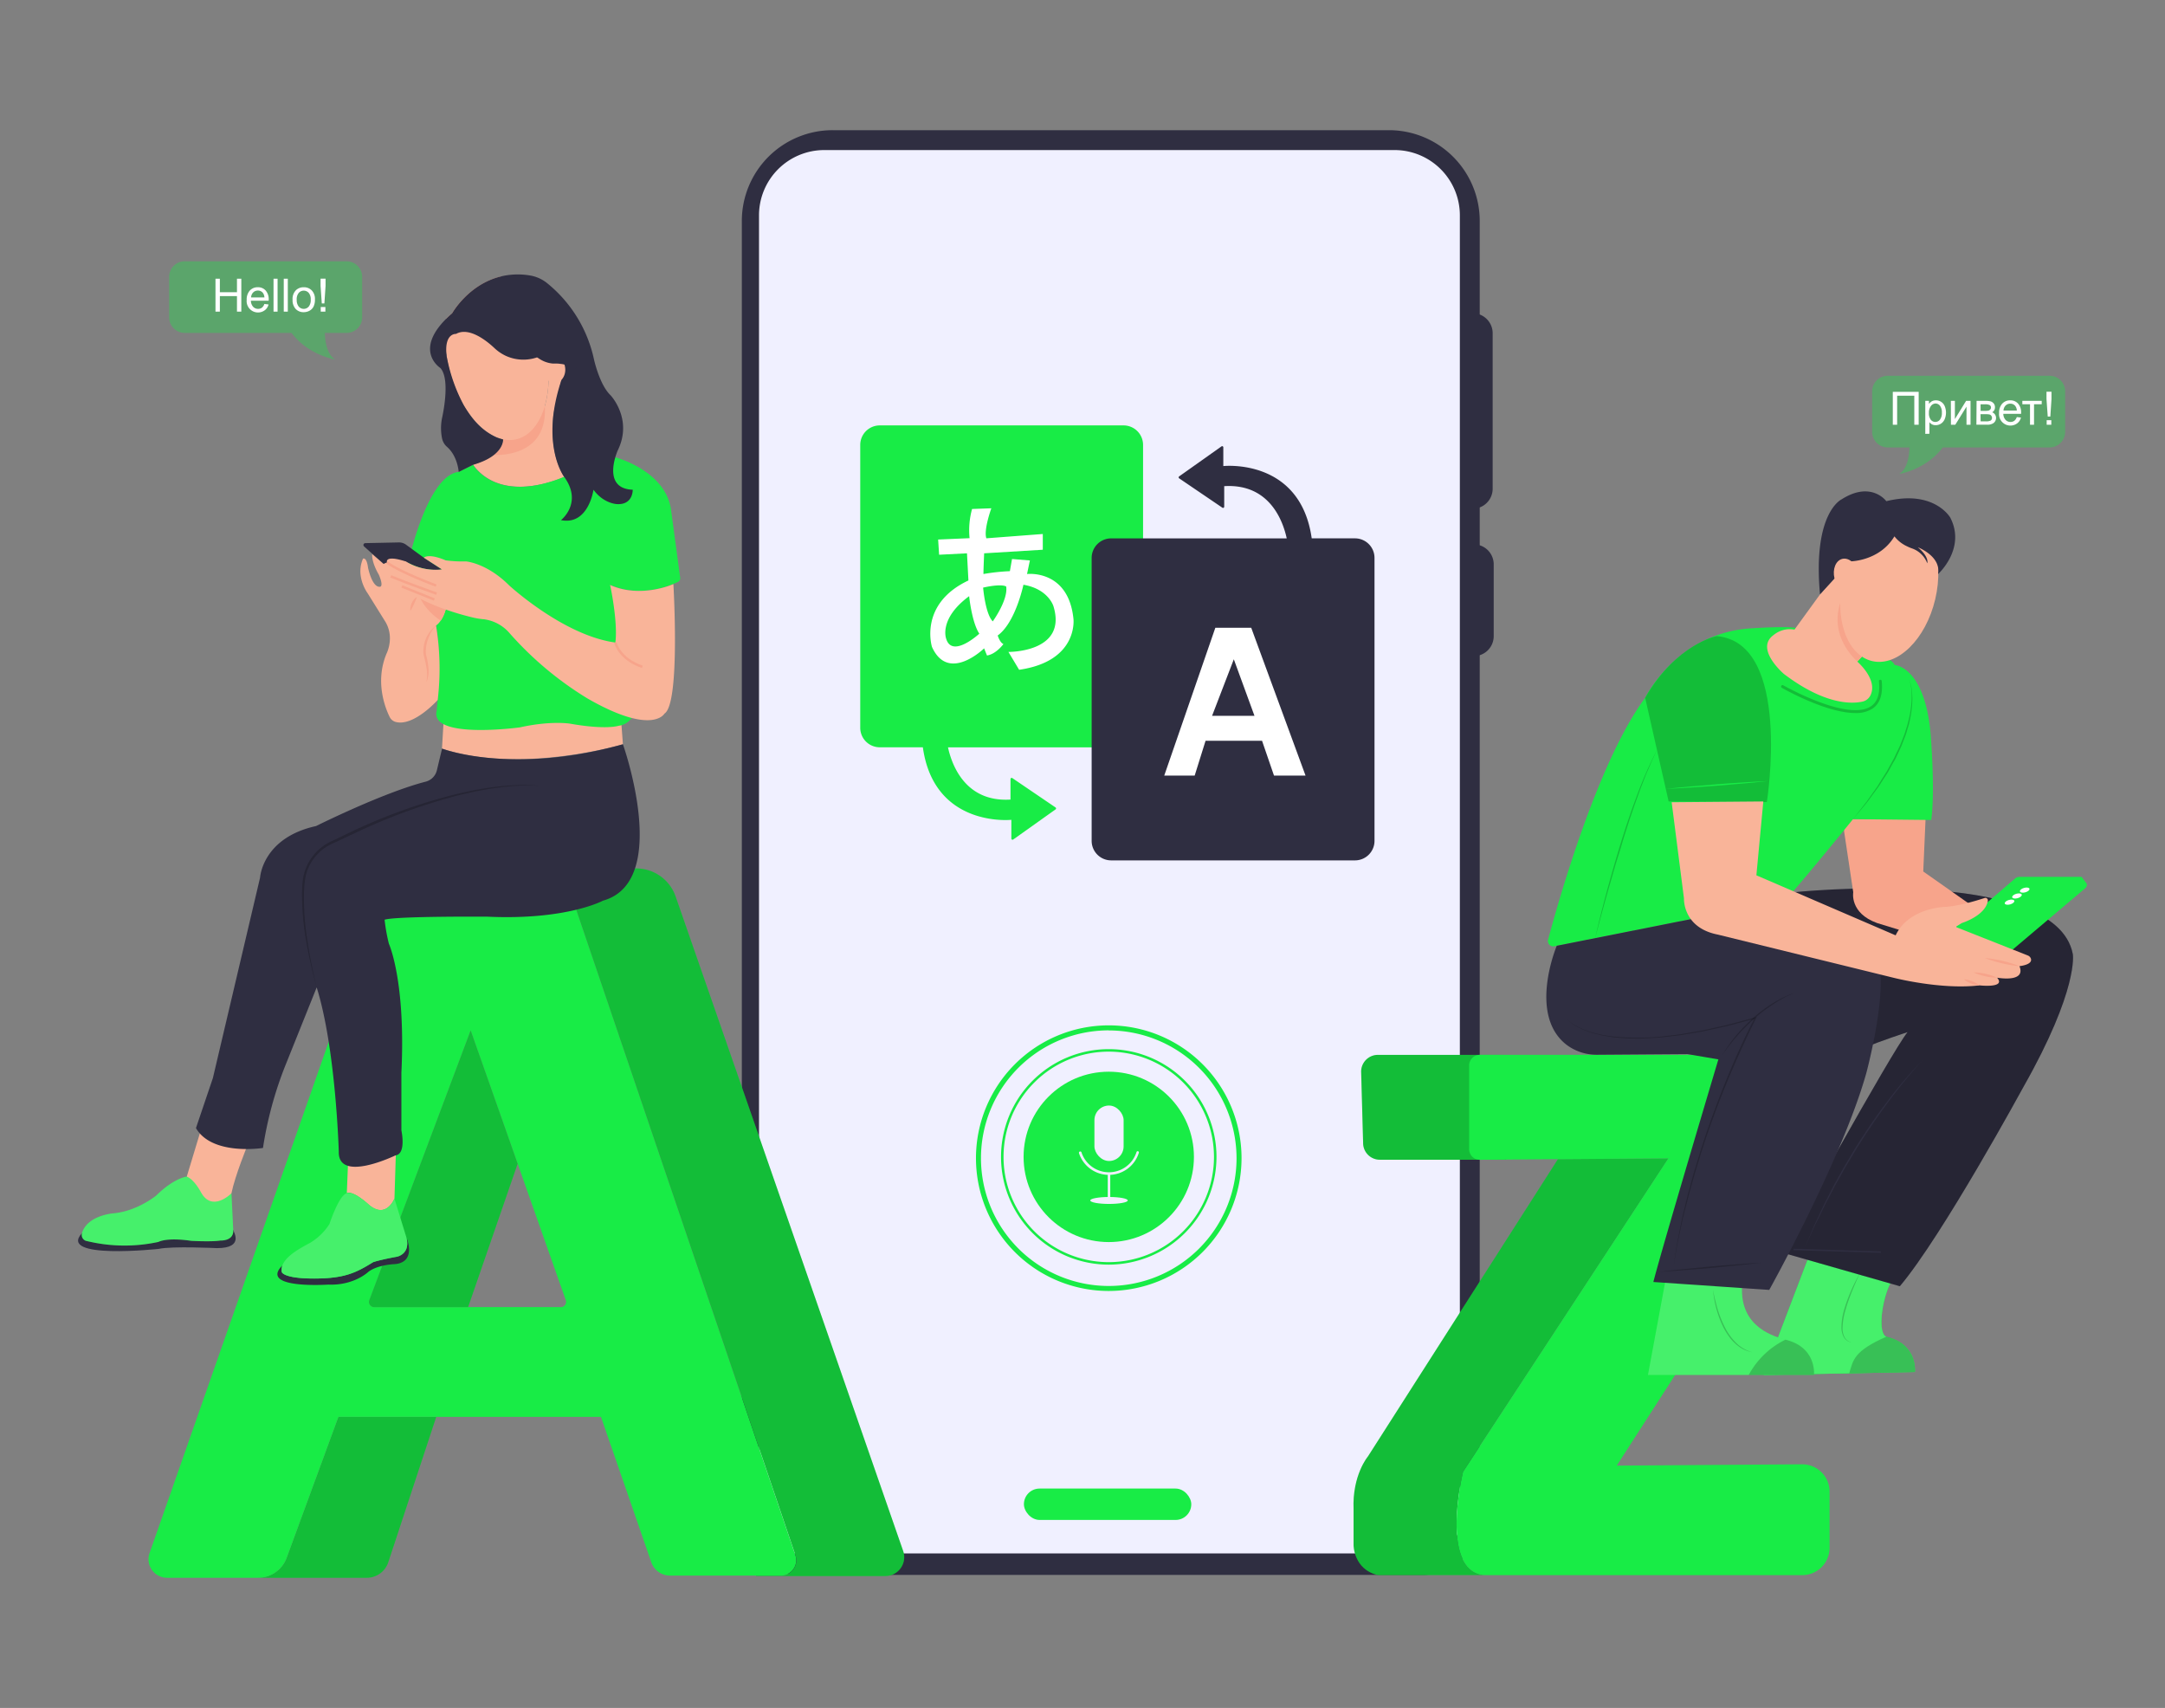 <svg id="aadda0d0-5e75-448c-8094-3be324c87abf" data-name="fd1d2f90-53ed-4e74-aa28-0c18745b684a" xmlns="http://www.w3.org/2000/svg" width="865.76" height="682.89" viewBox="0 0 865.76 682.89"><rect x="0" y="0" width="865.76" height="682.89" fill="#808080" stroke="none"/><path d="M588.9,125.24h0a8,8,0,0,1,8,8V195.4a8,8,0,0,1-8,8h0Z" fill="#2f2e41"/><path d="M589.32,217.65h0a8,8,0,0,1,8,8v28.69a8,8,0,0,1-8,8h0Z" fill="#2f2e41"/><path d="M333,52.05H555.41a36.32,36.32,0,0,1,36.32,36.32h0V607A22.7,22.7,0,0,1,569,629.7H319.35a22.7,22.7,0,0,1-22.7-22.7h0V88.37A36.32,36.32,0,0,1,333,52.05Z" fill="#2f2e41"/><path d="M329.57,60H557.68a26.12,26.12,0,0,1,26.1,26.1V608.62A12.48,12.48,0,0,1,571.3,621.1H316a12.48,12.48,0,0,1-12.48-12.48V86.1A26.11,26.11,0,0,1,329.57,60Z" fill="#f0f0ff"/><path d="M443.38,516.17a53.1,53.1,0,1,1,53.1-53.1A53.16,53.16,0,0,1,443.38,516.17Zm0-104.2a51.1,51.1,0,1,0,51.1,51.1A51.15,51.15,0,0,0,443.38,412Z" fill="#18ec46"/><path d="M174.43,566.56l-19.16,58.06a9.05,9.05,0,0,1-8.6,6.22H103.25a12.15,12.15,0,0,0,11.39-8l20.68-56.33Z" fill="#18ec46"/><path d="M174.43,566.56l-19.16,58.06a9.05,9.05,0,0,1-8.6,6.22H103.25a12.15,12.15,0,0,0,11.39-8l20.68-56.33Z" opacity="0.2" style="isolation:isolate"/><path d="M318.08,621.88,225.21,348.31l-.08-.22-59.83-.74a13.31,13.31,0,0,0-12.72,8.9L59.8,621a7.41,7.41,0,0,0,7,9.84h36.45a12.15,12.15,0,0,0,11.39-8l20.68-56.33h105l20.12,58.12a7.91,7.91,0,0,0,7.5,5.34h44.33a6.16,6.16,0,0,0,6.12-6.2h0A6.08,6.08,0,0,0,318.08,621.88ZM224.3,522.62H149.73a2.1,2.1,0,0,1-2.13-2h0a2.06,2.06,0,0,1,.13-.78L188.21,412,207,465.29l19.24,54.53A2.1,2.1,0,0,1,225,522.5,1.67,1.67,0,0,1,224.3,522.62Z" fill="#18ec46"/><path d="M207,465.29l-19.81,57.33h-37.5a2.1,2.1,0,0,1-2.13-2h0a2.06,2.06,0,0,1,.13-.78L188.21,412Z" fill="#18ec46"/><path d="M207,465.29l-19.81,57.33h-37.5a2.1,2.1,0,0,1-2.13-2h0a2.06,2.06,0,0,1,.13-.78L188.21,412Z" opacity="0.2" style="isolation:isolate"/><path d="M354.05,630.15H302.34V630h9.94a6.15,6.15,0,0,0,6.17-6.13,6.27,6.27,0,0,0-.33-2L225.21,348.31l29.19-1.08a16.69,16.69,0,0,1,15.77,11.21l91,261.7a7.54,7.54,0,0,1-7.12,10Z" fill="#18ec46"/><path d="M354.05,630.15H302.34V630h9.94a6.15,6.15,0,0,0,6.17-6.13,6.27,6.27,0,0,0-.33-2L225.21,348.31l29.19-1.08a16.69,16.69,0,0,1,15.77,11.21l91,261.7a7.54,7.54,0,0,1-7.12,10Z" opacity="0.2" style="isolation:isolate"/><path d="M457.1,177.9V291a7.81,7.81,0,0,1-7.8,7.81H379.09c1.49,6.87,6.85,22,25,20.88V311.5a.48.48,0,0,1,.46-.48.47.47,0,0,1,.28.09l17.28,11.74a.48.48,0,0,1,.12.65l-.12.12-16.94,12.05a.47.47,0,0,1-.74-.38v-7.5s-30.88,3.28-35.39-29h-17.3A7.81,7.81,0,0,1,344,291V177.9a7.81,7.81,0,0,1,7.81-7.81H449.3A7.81,7.81,0,0,1,457.1,177.9Z" fill="#18ec46"/><path d="M436.54,336.2V223.07a7.81,7.81,0,0,1,7.81-7.81h70.2c-1.49-6.87-6.84-22-25-20.88v8.22a.48.48,0,0,1-.46.48.47.47,0,0,1-.28-.09l-17.29-11.74a.48.48,0,0,1-.1-.67.47.47,0,0,1,.1-.1l16.94-12a.45.45,0,0,1,.64.1h0a.44.44,0,0,1,.09.27v7.5s30.8-3.36,35.35,28.9h17.3a7.81,7.81,0,0,1,7.81,7.81V336.2a7.81,7.81,0,0,1-7.81,7.81h-97.5A7.81,7.81,0,0,1,436.54,336.2Z" fill="#2f2e41"/><path d="M429.27,247.51c-2-20-18.57-18-18.57-18l1.14-5.42-7.14-.58-.86,4.86a81.51,81.51,0,0,0-10.57,1.14c0-2,.28-8.28.28-8.28L417,219.8v-6.29l-22.57,1.72c-1.14-3.43,2-12,2-12l-7.71.28a31.92,31.92,0,0,0-1,11.67l-12.57.54.39,6.08,11.15-.57.57,10.86c-20,9.42-14.57,26.57-14.57,26.57,6.57,14.57,20.85.57,20.85.57l1.15,2.86c3.71-.58,6.57-4.58,6.57-4.58-1.43-.57-2.29-3.42-2.29-3.42,7.14-5.15,10.29-20.29,10.29-20.29,10,1.71,12,8.57,12,8.57,5.71,18.57-18,18.29-18,18.29l4.28,7.14C431.27,264.37,429.27,247.51,429.27,247.51Zm-50.93,7.79s-3-7.93,9.21-16.93c0,0,1.07,10.5,4.07,15C391.62,253.37,380.7,263.44,378.34,255.3ZM397,248.44c-3-3-3.86-13.5-3.86-13.5,7.72-1.71,9.22-.43,9.22-.43C403.2,239.87,397,248.44,397,248.44Z" fill="#fff"/><path d="M500.35,251H486l-20.43,59.1h12.17l4.35-13.91h22.59l4.78,13.91h12.61ZM484.7,286.2l8.69-22.6,8.26,22.6Z" fill="#fff"/><circle cx="443.38" cy="462.56" r="34.06" fill="#18ec46"/><path d="M443.38,505.64a43.08,43.08,0,1,1,43.08-43.08A43.13,43.13,0,0,1,443.38,505.64Zm0-85.16a42.08,42.08,0,1,0,42.08,42.08A42.13,42.13,0,0,0,443.38,420.48Z" fill="#18ec46"/><rect x="437.65" y="442.03" width="11.67" height="22.17" rx="5.83" fill="#f0f0ff"/><path d="M443.48,469.75a12.54,12.54,0,0,1-12-8.68.52.52,0,1,1,1-.31,11.56,11.56,0,0,0,22-.12.49.49,0,0,1,.6-.34h0a.5.5,0,0,1,.33.62A12.51,12.51,0,0,1,443.48,469.75Z" fill="#f0f0ff"/><rect x="442.98" y="469.25" width="1" height="10.4" fill="#f0f0ff"/><ellipse cx="443.48" cy="479.98" rx="7.5" ry="1.39" fill="#f0f0ff"/><rect x="409.45" y="595.17" width="66.93" height="12.55" rx="6.27" fill="#18ec46"/><path d="M602.27,463.69H551.79A6.68,6.68,0,0,1,545.1,457v0h0l-.79-28.54a6.71,6.71,0,0,1,6.69-6.69h50.49Z" fill="#18ec46"/><path d="M602.27,463.69H551.79A6.68,6.68,0,0,1,545.1,457v0h0l-.79-28.54a6.71,6.71,0,0,1,6.69-6.69h50.49Z" opacity="0.2" style="isolation:isolate"/><path d="M593.58,629.77H551c-9.72-2.28-9.72-12-9.72-12V603.52c-.57-13.72,5.72-21.15,5.72-21.15l76-118.91,44.22-.33L585.07,588.42S575.34,628,593.58,629.77Z" fill="#18ec46"/><path d="M593.58,629.77H551c-9.72-2.28-9.72-12-9.72-12V603.52c-.57-13.72,5.72-21.15,5.72-21.15l76-118.91,44.22-.33L585.07,588.42S575.34,628,593.58,629.77Z" opacity="0.2" style="isolation:isolate"/><path d="M722.52,468l-76,118,74.11-.53a10.94,10.94,0,0,1,11,10.88h0v22.49a10.94,10.94,0,0,1-10.93,10.95H593.58c-18.24-1.82-8.51-41.35-8.51-41.35l82.11-125.29-44.22.33-31.18.24a4.24,4.24,0,0,1-4.28-4.2h0V426a4.24,4.24,0,0,1,4.24-4.24h133.2a12,12,0,0,1,12.2,11.8h0v1.27C735.7,449.25,722.52,468,722.52,468Z" fill="#18ec46"/><path d="M93.27,491.78c0,.58,4.65,7.26-6.53,7.26,0,0-18-.87-23.24.3,0,0-40.65,4.42-30.71-6.29l48.87-1.27Z" fill="#2f2e41"/><path d="M88.19,496s5.38.29,5.08-4.22l-.72-14.66-15-7.56-2.9.88S69.6,471,62.49,478c0,0-7.56,6.24-17,7.11,0,0-10.59.72-12.71,7.95a2.5,2.5,0,0,0,1.7,3.11h.09a63.86,63.86,0,0,0,28.78.39s3.19-1.89,13.07-.44C76.43,496.14,84.71,496.58,88.19,496Z" fill="#18ec46"/><path d="M88.19,496s5.38.29,5.08-4.22l-.72-14.66-15-7.56-2.9.88S69.6,471,62.49,478c0,0-7.56,6.24-17,7.11,0,0-10.59.72-12.71,7.95a2.5,2.5,0,0,0,1.7,3.11h.09a63.86,63.86,0,0,0,28.78.39s3.19-1.89,13.07-.44C76.43,496.14,84.71,496.58,88.19,496Z" fill="#fff" opacity="0.2" style="isolation:isolate"/><path d="M131.28,513.62c10.39.44,16.13-5.19,16.13-5.19,4-2.87,10.6-3,10.6-3,8.83-.89,4.49-10.71,4.49-10.71,1.78,6.74-3.77,7.74-3.77,7.74-7.54,1.38-9.52,2.18-9.52,2.18-6.75,4.16-11.31,6.54-23.61,6.54s-12.9-2.57-12.9-2.57a5,5,0,0,1,.16-2.45h-.14C103.78,515.5,131.28,513.62,131.28,513.62Z" fill="#2f2e41"/><path d="M158.33,460.22l-.59,19s-3.38,8.54-10.32,2.39-8.73-4.57-8.73-4.57l.6-14.88Z" fill="#f9b499"/><path d="M112.7,508.63s.6,2.57,12.9,2.57,16.86-2.38,23.61-6.54c0,0,2-.8,9.52-2.18,0,0,5.55-1,3.77-7.74l-4.76-15.48s-3.18,8.34-10.32,2.38c0,0-5.55-5.35-8.73-4.56s-6.94,12.3-6.94,12.3a23.34,23.34,0,0,1-7.74,7.54c-4,2.16-9.89,5.28-11.15,9.26A5,5,0,0,0,112.7,508.63Z" fill="#18ec46"/><path d="M112.7,508.63s.6,2.57,12.9,2.57,16.86-2.38,23.61-6.54c0,0,2-.8,9.52-2.18,0,0,5.55-1,3.77-7.74l-4.76-15.48s-3.18,8.34-10.32,2.38c0,0-5.55-5.35-8.73-4.56s-6.94,12.3-6.94,12.3a23.34,23.34,0,0,1-7.74,7.54c-4,2.16-9.89,5.28-11.15,9.26A5,5,0,0,0,112.7,508.63Z" fill="#fff" opacity="0.2" style="isolation:isolate"/><path d="M98.94,458S94,470,92.55,477.12c0,0-7.7,7.84-12.2-.44,0,0-2.61-5.08-5.66-6.24l7.26-24Z" fill="#f9b499"/><path d="M248.52,289.86l.58,7.72s-40.91,12.16-72.36,1.74l.77-12.93,38.6-7.91Z" fill="#f9b499"/><path d="M189.16,185.82c12.14,16.34,36.44,4.86,36.44,4.86-6.62-10.38-4.19-25.63-4.19-25.63l3.09-13.25-3.76-4.2-1.39.59c.65,14.06-4.34,25.5-12.92,27.49a12.15,12.15,0,0,1-5.3,0v.19C201.3,182.06,189.16,185.82,189.16,185.82Z" fill="#f9b499"/><path d="M237.31,195.76a12.9,12.9,0,0,1-1.77-9.72" fill="none" stroke="#ed1c24" stroke-miterlimit="10"/><path d="M271.08,232.69c-3.45,1.67-15,6.35-27.13,1.17,0,0,22.19,53.77,3.41,56.33,0,0-4.9,1.71-19.41-.85,0,0-7.68-1.28-20.06,1.49,0,0-36.06,4.91-33.28-6.61,0,0,2.77-25.18-1.07-37.34l-10.24-22s7.37-34.66,20.11-36.21l5.75-2.87s8.92,16.08,36.44,4.86l20.48-7.81s19.63,5.12,22.19,20.48L272,231A1.61,1.61,0,0,1,271.08,232.69Z" fill="#18ec46"/><path d="M162.37,217.79l7.11,5.19,7.26,4.69s-6.69,1.37-14.51-3.2l-7.82,1.91-8.83-7.9a.76.76,0,0,1-.05-1.07.78.78,0,0,1,.53-.25l13.41-.28A4.66,4.66,0,0,1,162.37,217.79Z" fill="#2f2e41"/><path d="M178.55,242.59s-1.32,5.63-4.19,7.51a105.38,105.38,0,0,1,.67,29.78s-9.75,10.92-17,8.72a3.78,3.78,0,0,1-2.24-2c-1.72-3.52-6-14.15-1.11-25.51,0,0,3.31-6.63-.89-13l-6.74-10.83s-5.08-6.73-1.87-13.91c0,0,1.43-.78,2,3.64,0,0,1.54,7.73,4.63,7.62,0,0,1.88.33-.33-4.86,0,0-2.87-4.64-2.65-8.17l4.75,4.09Z" fill="#f9b499"/><path d="M174.36,250.1a16.86,16.86,0,0,0-3.07,5.11,14.82,14.82,0,0,0-1,5.74,8.31,8.31,0,0,0,.24,1.41c.12.5.24,1,.34,1.5a26.33,26.33,0,0,1,.43,3.05,11.73,11.73,0,0,1-.84,6,14.44,14.44,0,0,0,.06-6c-.16-1-.34-2-.58-2.94l-.36-1.45a8.58,8.58,0,0,1-.28-1.58,13.32,13.32,0,0,1,.26-3.15,15.1,15.1,0,0,1,1-3A12.93,12.93,0,0,1,174.36,250.1Z" fill="#f7a48b"/><path d="M166.73,238.72c-.4,1-.76,1.9-1.17,2.82-.21.44-.41.91-.65,1.35a8.89,8.89,0,0,1-.83,1.35,6.28,6.28,0,0,1,.57-3.11,6.59,6.59,0,0,1,.83-1.37A3.49,3.49,0,0,1,166.73,238.72Z" fill="#f7a48b"/><path d="M249.1,297.58s19.52,54.91-8,62.54c0,0-14.51,7.87-46.24,6.39,0,0-36.89-.25-41.07,1.23a72.43,72.43,0,0,0,1.72,9.59s6.79,14.8,5,51.62v23s2.06,9.42-2.35,10c0,0-23,11.19-22.68-1.47,0,0-1.18-41.23-8.84-65.68L114,426.29a150.49,150.49,0,0,0-8.84,32.7s-20.32,3.24-26.8-7.95l6.77-20L104,350.9s.89-15.91,22.39-20.62c0,0,26.6-13.3,43.81-17.74a6.18,6.18,0,0,0,4.5-4.55l2.08-8.67S204.57,310,249.1,297.58Z" fill="#2f2e41"/><g opacity="0.2"><path d="M216.77,314.38a50.32,50.32,0,0,0-9.42-.49L205,314c-.79,0-1.58.11-2.36.17s-1.57.11-2.36.19l-2.34.28-2.35.29-2.33.38-2.33.4-1.17.19-1.15.25-4.63,1c-1.54.35-3.06.76-4.59,1.14A223.91,223.91,0,0,0,143.84,331c-.72.32-1.45.62-2.15,1l-2.13,1-4.25,2.06-2.13,1c-.71.34-1.42.67-2.13,1.07A20,20,0,0,0,121,352.74c-.16,1.58-.22,3.16-.24,4.74a109.14,109.14,0,0,0,1.69,18.83c.54,3.11,1.15,6.2,1.86,9.26.33,1.54.71,3.07,1.09,4.6s.79,3,1.19,4.56c-1.43-6.12-2.73-12.28-3.64-18.5a107.8,107.8,0,0,1-1.4-18.73,40.54,40.54,0,0,1,.31-4.67,19.25,19.25,0,0,1,.94-4.51A19,19,0,0,1,131.51,338c.68-.37,1.38-.7,2.09-1l2.13-1,4.25-2,2.12-1c.71-.34,1.44-.63,2.16-1a232.1,232.1,0,0,1,35.32-13c1.51-.41,3-.84,4.54-1.21l4.6-1.05,1.14-.26,1.16-.21,2.32-.43,2.31-.42,2.33-.32,2.33-.34c.78-.1,1.56-.16,2.34-.25l2.35-.23,2.35-.13A53,53,0,0,1,216.77,314.38Z"/></g><path d="M201,174.58s1.18,3.72-3.83,7.31c0,0,22.67,1.9,20.62-20.41Z" fill="#f7a48b"/><path d="M178.46,141.37c.12.88.26,1.76.43,2.64h0c.17.89.35,1.79.57,2.7a55.35,55.35,0,0,0,5.85,15.09c.06.11.12.22.19.33,3.61,6.14,8.17,10.63,12.89,12.64l.32.13a15.76,15.76,0,0,0,2.42.75,12.15,12.15,0,0,0,5.3,0c8.58-2,13.57-13.43,12.92-27.49,0-1.12-.11-2.23-.25-3.34a59.17,59.17,0,0,0-1.2-7c-3-13-9.89-23.24-17.4-27.32-13.19,3.07-19.74,14.78-19.74,14.78-.87.76-1.67,1.49-2.38,2.21A51.2,51.2,0,0,0,178.46,141.37Z" fill="#f9b499"/><path d="M176.12,147.16c4.2,4.64.67,19.88.67,19.88a20.45,20.45,0,0,0,0,8.32,6.18,6.18,0,0,0,2,3.34c4.26,3.74,4.64,10,4.64,10l5.75-2.87c12.51-3.52,12-10.13,12-10.13a17.35,17.35,0,0,1-2.42-.75l-.32-.13c-5.8-2.7-9.49-6.92-12.89-12.64-.07-.11-.13-.22-.19-.33a67.88,67.88,0,0,1-6.42-17.79h0c-.23-1.08-.34-1.71-.34-1.71a4.88,4.88,0,0,0-.09-.93c-.68-8.32,3.85-7.91,3.85-7.91,5.31-3,12.6,3.07,15.29,5.6a17.31,17.31,0,0,0,4.7,3.2,16.92,16.92,0,0,0,12.7.48,11.38,11.38,0,0,0,3.76,1.55l.34.56,1.64,2.75,3.76,4.2c-8.77,26,1.1,38.88,1.1,38.88,7.51,10.38-1.32,17.23-1.32,17.23,11,2.2,13-12.15,13-12.15,4,5.52,9.28,5.74,9.28,5.74,6.62.44,6.41-5.74,6.41-5.74-12.82-.45-6-15.69-6-15.69,6.18-12.59-2.87-22.09-2.87-22.09-4.42-4.19-6.63-14.36-6.63-14.36a53.59,53.59,0,0,0-19-30.67,14.71,14.71,0,0,0-6.71-2.88,29.09,29.09,0,0,0-11.27.35c-13.19,3.07-19.74,14.78-19.74,14.78-.87.76-1.67,1.49-2.38,2.21C165.42,140.42,176.12,147.16,176.12,147.16Z" fill="#2f2e41"/><path d="M217.43,147.82c0,2.93,1.93,5.3,4.31,5.3s4.31-2.37,4.31-5.3a7,7,0,0,0-.16-1.44,5.64,5.64,0,0,0-.59-1.54c-.19-.05-.39-.08-.58-.12a13.71,13.71,0,0,0-1.57-.18h-1.49a11.74,11.74,0,0,1-2.8-.59,5.13,5.13,0,0,0-.82,1.24h0A6.3,6.3,0,0,0,217.43,147.82Z" fill="#f9b499"/><path d="M211,138.57a14.83,14.83,0,0,0,4.16,4.55,13.58,13.58,0,0,0,2.41,1.36h0a11.69,11.69,0,0,0,3.5.88h1.53a11.65,11.65,0,0,1,1.45.12,10.54,10.54,0,0,1,1.37.21c.49.11,1,.24,1.46.38a11.7,11.7,0,0,1,2.66,1.11,3.37,3.37,0,0,1,1.78,2.16,2.24,2.24,0,0,0-.31-1.52,5.73,5.73,0,0,0-1-1.25,10.18,10.18,0,0,0-2.7-1.63,12.5,12.5,0,0,0-2.45-.79l-.58-.12a13.71,13.71,0,0,0-1.57-.18h-1.49a11.74,11.74,0,0,1-2.8-.59,14.65,14.65,0,0,1-2.6-1.14A27,27,0,0,1,211,138.57Z" fill="#2f2e41"/><path d="M178.42,242.55a12.92,12.92,0,0,1-2.17,5.6s-5.85-3.61-8.28-9.24Z" fill="#f7a48b"/><path d="M246.08,256.9c-20.69-2.77-42.46-22.83-42.46-22.83-9-9-17.28-9.6-17.28-9.6a52.36,52.36,0,0,1-8.11-.42c-7-3-8.75-1.07-8.75-1.07l7.26,4.69a23.07,23.07,0,0,1-14.51-3.2c-8.75-2.77-7.47.43-7.47.43-5.12,1.49,1.5,5.55,1.5,5.55,7.57,9.39,24.69,14.45,32.1,16.27a32.26,32.26,0,0,0,4.79.86,2.14,2.14,0,0,1,.62.06,16.27,16.27,0,0,1,10,5.52A135.33,135.33,0,0,0,235,279.31c26,14.93,30.72,6,30.72,6,6.41-4,3.56-51.78,3.56-51.78s-12.94,5.91-25.32.36C244,233.86,247.15,248.58,246.08,256.9Z" fill="#f9b499"/><path d="M174.4,234.13s-14.43-5.31-19.64-9.23" fill="none" stroke="#f7a48b" stroke-miterlimit="10"/><path d="M174.58,237.37s-12.52-4.48-18.32-6.92" fill="none" stroke="#f7a48b" stroke-miterlimit="10"/><line x1="173.68" y1="239.71" x2="160.72" y2="234.49" fill="none" stroke="#f7a48b" stroke-miterlimit="10"/><path d="M246.08,256.9s1.44,6.54,10.79,9.72" fill="none" stroke="#f7a48b" stroke-miterlimit="10"/><path d="M765.74,548.56l-60.44,1.19,17.92-47.06,33,9.79c-3.82,7.17-5.45,20.81-1.84,22,.56.18.89.26.89.26C766.94,538,765.74,548.56,765.74,548.56Z" fill="#18ec46"/><path d="M765.74,548.56l-60.44,1.19,17.92-47.06,33,9.79c-3.82,7.17-5.45,20.81-1.84,22,.56.18.89.26.89.26C766.94,538,765.74,548.56,765.74,548.56Z" fill="#18ec46"/><path d="M765.74,548.56l-60.44,1.19,17.92-47.06,33,9.79c-3.82,7.17-5.45,20.81-1.84,22,.56.18.89.26.89.26C766.94,538,765.74,548.56,765.74,548.56Z" fill="#fff" opacity="0.2" style="isolation:isolate"/><path d="M765.74,548.56l-26.25.53c1.59-5.36,1.81-8.87,14.86-14.65.56.18.89.26.89.26C766.94,538,765.74,548.56,765.74,548.56Z" opacity="0.2" style="isolation:isolate"/><path d="M725.37,549.75H659l7.23-39,30.41,3.35c-1.08,17.12,13.77,20.42,17.38,21.57l.89.26C726.56,539.24,725.37,549.75,725.37,549.75Z" fill="#18ec46"/><path d="M725.37,549.75H659l7.23-39,30.41,3.35c-1.08,17.12,13.77,20.42,17.38,21.57l.89.26C726.56,539.24,725.37,549.75,725.37,549.75Z" fill="#fff" opacity="0.2" style="isolation:isolate"/><path d="M725.37,549.75H699.3A33.09,33.09,0,0,1,714,535.64l.89.26C726.56,539.24,725.37,549.75,725.37,549.75Z" opacity="0.2" style="isolation:isolate"/><path d="M685,515.59c.21,1.29.47,2.57.79,3.84s.63,2.53,1,3.78a43,43,0,0,0,2.86,7.25,23.85,23.85,0,0,0,4.45,6.32,14.7,14.7,0,0,0,6.64,3.89,13.62,13.62,0,0,1-3.72-1.26,15.32,15.32,0,0,1-3.22-2.32,18.07,18.07,0,0,1-2.59-3,26.56,26.56,0,0,1-2.05-3.39,39.55,39.55,0,0,1-2.78-7.38A44.11,44.11,0,0,1,685,515.59Z" opacity="0.2" style="isolation:isolate"/><path d="M743.65,509.27c-.53,1.16-1.07,2.31-1.56,3.48s-1,2.33-1.48,3.51c-.93,2.35-1.82,4.73-2.51,7.16a27.91,27.91,0,0,0-1.29,7.42,7.66,7.66,0,0,0,.72,3.62,3.17,3.17,0,0,0,.21.41l.28.37.14.19a1.29,1.29,0,0,0,.17.16l.35.31a6.64,6.64,0,0,0,.79.51l.88.34a4.41,4.41,0,0,1-3.06-2.16,8,8,0,0,1-.91-3.74,26,26,0,0,1,1.19-7.58,63.72,63.72,0,0,1,2.65-7.18A70.12,70.12,0,0,1,743.65,509.27Z" opacity="0.2" style="isolation:isolate"/><path d="M759.73,514.27l-47.55-13.59s44.46-80.58,50.64-88c0,0-11.43,3.7-17,6.17l-32-58.9,3-3.15S822.1,345.68,828.9,381.5c0,0,2.47,13.89-19.76,53.1C809.13,434.61,776.71,494.2,759.73,514.27Z" fill="#2f2e41"/><path d="M759.73,514.27l-47.55-13.59s44.46-80.58,50.64-88c0,0-11.43,3.7-17,6.17l-32-58.9,3-3.15S822.1,345.68,828.9,381.5c0,0,2.47,13.89-19.76,53.1C809.13,434.61,776.71,494.2,759.73,514.27Z" opacity="0.2" style="isolation:isolate"/><path d="M737.4,332.14l3.69,24.61s-1.54,8.31,9.54,12.31l16,4.92,22.15-11.69-19.69-13.84.92-20.93H737.43Z" fill="#f7a48b"/><path d="M619.08,375.67c3.79-14.25,19.63-70.78,38.8-96.66,0,0,13-26.62,43.53-27.84,0,0,12-.85,16.71-.12l26.46,11.4,11.07,1.49a4.16,4.16,0,0,1,2,1.95s11.71.49,14.31,26.67c0,0,2,23.09.32,35.29L741,327.52S720.44,352.89,713.85,360l-92.28,18.35a2.14,2.14,0,0,1-2.53-1.66,2.2,2.2,0,0,1,0-1Z" fill="#18ec46"/><path d="M717.59,251.74l10.25-14.12,5.75-6.37,9.49,6.75,1.5,24.45-1.88,2.07s8.4,7.15,5.26,13.53a4.67,4.67,0,0,1-3.19,2.48c-4.13.91-14.92,1.43-31.4-11.06,0,0-11.87-10.08-4.07-15.61A10.2,10.2,0,0,1,717.59,251.74Z" fill="#f9b499"/><path d="M622.53,378.15s-11.6,27.53,3.89,39.57a20,20,0,0,0,12.38,4l36-.26,12.36,2.12s-22.61,75.61-26,89l46.34,3.17s29-52,38.79-86.59c0,0,11-40.74,2.68-49L713.85,360Z" fill="#2f2e41"/><path d="M657.88,279l9.39,41.44,39.27.24s10.24-63.66-20-66.34C686.54,254.35,670.44,257.34,657.88,279Z" fill="#18ec46"/><path d="M657.88,279l9.39,41.44,39.27.24s10.24-63.66-20-66.34C686.54,254.35,670.44,257.34,657.88,279Z" opacity="0.2" style="isolation:isolate"/><path d="M741,327.52l4.79-6.16a14.78,14.78,0,0,0,1.16-1.57l1.13-1.59,2.25-3.18c.39-.52.73-1.08,1.07-1.63l1-1.65,2.08-3.29,1.88-3.41.94-1.71c.31-.56.56-1.17.84-1.75l1.67-3.51,1.42-3.62.35-.91.29-.93.58-1.86c.42-1.22.68-2.49,1-3.75a40,40,0,0,0,1-7.7v-1.94c0-.65-.1-1.3-.15-1.94a16.4,16.4,0,0,0-.86-3.79,15.44,15.44,0,0,1,1,3.77c.07.65.18,1.29.22,1.94l.08,2a39.93,39.93,0,0,1-.84,7.78l-.41,1.92a6.33,6.33,0,0,1-.25.95l-.28.94-.56,1.88-.29.93-.35.92-1.41,3.66-1.66,3.55c-.28.58-.54,1.18-.85,1.76l-1,1.7L755,308.71,752.86,312l-1.06,1.65c-.35.55-.71,1.1-1.11,1.61l-2.32,3.15L747.21,320c-.38.53-.76,1-1.19,1.55Z" opacity="0.2" style="isolation:isolate"/><g opacity="0.2"><path d="M741.9,285.09c-11.58,0-28.5-9.59-29.37-10.09a.57.57,0,1,1,.56-1h0c.25.14,25.61,14.52,35,8.45,2.68-1.74,3.79-5.11,3.29-10a.57.57,0,0,1,.44-.66.59.59,0,0,1,.66.45v.1c.54,5.35-.74,9.07-3.8,11.06A12.22,12.22,0,0,1,741.9,285.09Z"/></g><path d="M637.78,375.51c1.46-6.5,3.11-13,4.84-19.39s3.59-12.84,5.56-19.21,4.09-12.69,6.46-18.92a155,155,0,0,1,8.06-18.29l-2.12,4.52c-.68,1.52-1.3,3.07-2,4.6l-.49,1.15-.45,1.16-.9,2.33-.9,2.32-.85,2.36c-.55,1.57-1.14,3.12-1.67,4.7l-1.62,4.72c-1,3.17-2.08,6.33-3,9.52s-2,6.36-2.92,9.55l-2.76,9.6c-.92,3.2-1.8,6.41-2.67,9.63S638.62,372.29,637.78,375.51Z" opacity="0.2" style="isolation:isolate"/><path d="M666.11,315.44c3.4-.38,6.81-.7,10.22-1s6.81-.57,10.22-.86,6.83-.5,10.24-.72l5.12-.31c1.71-.09,3.42-.19,5.13-.26-1.7.19-3.41.35-5.11.53l-5.11.47c-3.4.31-6.82.57-10.22.85s-6.83.51-10.24.72S669.53,315.29,666.11,315.44Z" fill="#18ec46"/><path d="M626.5,407.25a14.06,14.06,0,0,0,3.86,2.95l1.07.59,1.12.49a18.33,18.33,0,0,0,2.26.9l2.32.76,2.37.55,1.19.28c.39.09.8.13,1.2.2l2.41.36a98.2,98.2,0,0,0,19.47.18l4.85-.57c1.61-.2,3.24-.35,4.83-.66l4.81-.84,2.41-.41c.79-.16,1.59-.35,2.38-.53l4.76-1.06c1.59-.36,3.18-.69,4.75-1.14l9.42-2.55.56-.15-.27.51c-2,3.88-3.86,7.83-5.67,11.8l-2.69,6-2.57,6c-3.38,8.06-6.45,16.24-9.27,24.5l-1,3.11c-.36,1-.7,2.06-1,3.11l-1.93,6.26c-.65,2.08-1.2,4.2-1.8,6.3l-.88,3.15c-.29,1.05-.53,2.12-.8,3.18L673,486.87l-1.38,6.4-.69,3.2-.56,3.23-1.13,6.46,1-6.47.53-3.24.65-3.21,1.3-6.43,1.53-6.37c.27-1.06.5-2.13.79-3.19l.87-3.16c.59-2.1,1.13-4.22,1.77-6.31l1.91-6.27c.31-1.05.65-2.09,1-3.12l1-3.12q4.17-12.42,9.17-24.56c3.34-8.09,6.94-16.06,11-23.84l.29.36-9.45,2.52c-1.57.45-3.17.77-4.76,1.12l-4.77,1.05c-.8.17-1.59.36-2.39.51l-2.42.41-4.82.82c-1.6.31-3.23.44-4.85.64l-4.86.55-4.88.27c-.82,0-1.63.11-2.45.11H654c-1.63,0-3.27,0-4.89-.16l-2.44-.2-1.22-.1a8.45,8.45,0,0,1-1.21-.19l-2.41-.39c-.41-.07-.81-.12-1.21-.21l-1.19-.3L637,413.1l-2.32-.8a18.45,18.45,0,0,1-2.26-.92l-1.11-.51-1.07-.6A14.19,14.19,0,0,1,626.5,407.25Z" opacity="0.2" style="isolation:isolate"/><path d="M704.68,504.84c-3.45.42-6.9.78-10.35,1.14s-6.9.65-10.35,1-6.91.59-10.37.85l-5.19.38c-1.73.11-3.46.24-5.19.33,1.72-.22,3.44-.4,5.17-.6l5.17-.54c3.45-.35,6.9-.65,10.36-1s6.91-.59,10.36-.85S701.21,505,704.68,504.84Z" opacity="0.2" style="isolation:isolate"/><path d="M769.47,423.26c-2.6,2.68-5,5.53-7.41,8.42-1.19,1.45-2.37,2.9-3.51,4.38l-1.72,2.21-1.67,2.26q-6.69,9-12.62,18.55c-1,1.58-1.93,3.2-2.9,4.79l-1.45,2.41-1.38,2.44-2.75,4.89-2.62,5-1.31,2.48c-.44.83-.83,1.68-1.24,2.52l-2.47,5-.62,1.26-.59,1.27-1.16,2.56-2.32,5.11,2.2-5.17,1.1-2.58.55-1.29.59-1.28,2.4-5.08c.41-.84.78-1.7,1.21-2.53l1.28-2.5,2.57-5,2.74-4.91,1.37-2.45,1.44-2.42c1-1.6,1.9-3.23,2.89-4.82,4-6.34,8.21-12.54,12.74-18.51A163.66,163.66,0,0,1,769.47,423.26Z" fill="#2f2e41"/><rect x="734.4" y="482.65" width="0.56" height="34.91" transform="translate(212.75 1219.44) rotate(-88.28)" fill="#2f2e41"/><path d="M688.64,422a57.94,57.94,0,0,1,5.64-8,68,68,0,0,1,6.79-7,55.69,55.69,0,0,1,7.82-5.85,46.14,46.14,0,0,1,8.78-4.24l-2.21,1-1.1.51-1.06.59-2.13,1.17-2,1.3c-.69.42-1.34.9-2,1.37s-1.34.91-2,1.42l-1.9,1.52c-.62.51-1.21,1.06-1.82,1.59a76.57,76.57,0,0,0-6.84,6.88L693,416.15l-1.51,1.9C690.5,419.32,689.55,420.63,688.64,422Z" opacity="0.2" style="isolation:isolate"/><path d="M794.71,360.79l11.07-9.5a2.84,2.84,0,0,1,1.86-.69h24.77l1.81,2.37s.87.88-.28,2.1l-29.87,25.26L778.8,371Z" fill="#18ec46"/><ellipse cx="809.66" cy="355.89" rx="1.98" ry="0.92" transform="translate(-65.99 231.61) rotate(-15.65)" fill="#fff"/><ellipse cx="806.57" cy="358.24" rx="1.98" ry="0.92" transform="translate(-66.74 230.86) rotate(-15.65)" fill="#fff"/><ellipse cx="803.6" cy="360.72" rx="1.98" ry="0.92" transform="translate(-67.52 230.15) rotate(-15.65)" fill="#fff"/><path d="M742.7,264.52l3.09-3.18-8.86-22.75S729.44,251.65,742.7,264.52Z" fill="#f7a48b"/><ellipse cx="755.49" cy="235.26" rx="29.85" ry="18.89" transform="translate(352.86 916.44) rotate(-76.71)" fill="#f9b499"/><path d="M739.88,224.45s11.66,0,17.68-10a13.51,13.51,0,0,0,5.08,4,16.75,16.75,0,0,0,2.05.86,10.07,10.07,0,0,1,6,5.91s.94-2.45-3.76-6.4c0,0,9.4,3.57,8.08,10.72,0,0,11.29-10.16,4.89-22.57,0,0-6.39-11.28-25.58-6.58,0,0-6-8.28-17.86-.75,0,0-11.67,5.26-8.66,38Z" fill="#2f2e41"/><ellipse cx="738.33" cy="230.09" rx="4.88" ry="6.83" transform="translate(-33.51 181.82) rotate(-13.73)" fill="#f9b499"/><path d="M668.48,320.76l4.92,38.45s-.61,11.7,13.54,14.47l70.15,17.23s19.08,4.92,34.46,3.07c0,0,10.77,1.23,7.08-3.07,0,0,11.69,2.15,8.92-4.62,0,0,5.48-.5,4.56-3.06a2.09,2.09,0,0,0-1.22-1.2l-28.48-11.28a.21.21,0,0,1-.1-.28h0a.24.24,0,0,1,.1-.1l2.1-1.31s9.41-2.87,10.4-8.86a1,1,0,0,0-.78-1.18h0a1.07,1.07,0,0,0-.56.05c-3.07,1-10.56,3.29-15.82,3.53,0,0-14.47.31-19.7,11.38l-55.69-24,2.77-29.53Z" fill="#f9b499"/><path d="M807.55,386.29a46,46,0,0,1-7-1.14,46.75,46.75,0,0,1-6.82-2.11A50.16,50.16,0,0,1,807.55,386.29Z" fill="#f7a48b"/><path d="M798.63,390.91a20.63,20.63,0,0,1-4.82-.58,20.24,20.24,0,0,1-4.6-1.54A23.58,23.58,0,0,1,798.63,390.91Z" fill="#f7a48b"/><path d="M791.55,394a11.19,11.19,0,0,1-6.18-2.42,9.68,9.68,0,0,1,3.27.75A10.15,10.15,0,0,1,791.55,394Z" fill="#f7a48b"/><path d="M138.6,104.47H73.87a6.23,6.23,0,0,0-6.23,6.23h0v16.18a6.23,6.23,0,0,0,6.23,6.23h42.72c6.77,9,17.41,10.6,17.41,10.6-3.22-2-4-7.06-4.09-10.6h8.69a6.23,6.23,0,0,0,6.23-6.23V110.7A6.23,6.23,0,0,0,138.6,104.47Z" fill="#18ec46" opacity="0.35" style="isolation:isolate"/><path d="M86.17,124.6V111.44h1.75v5.4h6.84v-5.4H96.5V124.6H94.76v-6.21H87.92v6.21Z" fill="#fff"/><path d="M105.72,121.53l1.67.21a4.11,4.11,0,0,1-1.46,2.27,4.55,4.55,0,0,1-7.28-4.1,5.28,5.28,0,0,1,1.24-3.73,4.17,4.17,0,0,1,3.22-1.33,4,4,0,0,1,3.12,1.3,5.2,5.2,0,0,1,1.22,3.66v.43h-7.12a3.68,3.68,0,0,0,.89,2.41,2.65,2.65,0,0,0,2,.84,2.48,2.48,0,0,0,1.51-.47A3.07,3.07,0,0,0,105.72,121.53Zm-5.31-2.61h5.33a3.28,3.28,0,0,0-.61-1.81,2.45,2.45,0,0,0-2-.93,2.59,2.59,0,0,0-1.88.74A3,3,0,0,0,100.41,118.92Z" fill="#fff"/><path d="M109.38,124.6V111.44H111V124.6Z" fill="#fff"/><path d="M113.47,124.6V111.44h1.62V124.6Z" fill="#fff"/><path d="M117,119.83a4.91,4.91,0,0,1,1.47-3.92,4.43,4.43,0,0,1,3-1.06,4.3,4.3,0,0,1,3.22,1.29,4.85,4.85,0,0,1,1.25,3.56,6.28,6.28,0,0,1-.56,2.89,3.89,3.89,0,0,1-1.6,1.64,4.78,4.78,0,0,1-2.31.59,4.25,4.25,0,0,1-3.23-1.29A5.1,5.1,0,0,1,117,119.83Zm1.66,0a4.11,4.11,0,0,0,.8,2.75,2.64,2.64,0,0,0,4,0,4.09,4.09,0,0,0,.8-2.79,3.91,3.91,0,0,0-.8-2.68,2.67,2.67,0,0,0-3.77-.23,2.5,2.5,0,0,0-.23.23,4,4,0,0,0-.81,2.73Z" fill="#fff"/><path d="M128.68,121.33l-.49-7v-2.91h2v2.91l-.47,7Zm-.42,3.27v-1.84h1.86v1.84Z" fill="#fff"/><path d="M754.88,150.25h64.73a6.23,6.23,0,0,1,6.23,6.23v16.18a6.23,6.23,0,0,1-6.23,6.23H776.89c-6.77,9-17.41,10.6-17.41,10.6,3.22-2,4-7.06,4.09-10.6h-8.69a6.23,6.23,0,0,1-6.23-6.23V156.48A6.23,6.23,0,0,1,754.88,150.25Z" fill="#18ec46" opacity="0.35" style="isolation:isolate"/><path d="M756.91,156.66h10.35v13.16h-1.75V158.21h-6.86v11.61h-1.74Z" fill="#fff"/><path d="M769.9,173.47V160.28h1.47v1.24a3.62,3.62,0,0,1,1.18-1.09,3.25,3.25,0,0,1,1.59-.36,3.74,3.74,0,0,1,3.56,2.4,6.8,6.8,0,0,1-.05,5.15,4,4,0,0,1-1.52,1.79A3.92,3.92,0,0,1,774,170a2.93,2.93,0,0,1-1.45-.35,3.13,3.13,0,0,1-1-.86v4.64Zm1.46-8.36a4.12,4.12,0,0,0,.75,2.72,2.3,2.3,0,0,0,1.8.88,2.35,2.35,0,0,0,1.85-.91,4.34,4.34,0,0,0,.77-2.83,4.22,4.22,0,0,0-.75-2.73,2.28,2.28,0,0,0-1.79-.91,2.36,2.36,0,0,0-1.83,1,4.32,4.32,0,0,0-.8,2.78Z" fill="#fff"/><path d="M780.13,160.28h1.61v7.28l4.48-7.28H788v9.54h-1.62v-7.23l-4.48,7.23h-1.74Z" fill="#fff"/><path d="M790.41,160.28h3.73a7.11,7.11,0,0,1,2,.23,2.67,2.67,0,0,1,1.15.84,2.36,2.36,0,0,1,.48,1.47,2.48,2.48,0,0,1-.28,1.19,2.36,2.36,0,0,1-.85.84,2.21,2.21,0,0,1,1.11.84,2.45,2.45,0,0,1,.45,1.46,2.56,2.56,0,0,1-1,2,4.21,4.21,0,0,1-2.56.66h-4.3Zm1.62,4h1.72a6.14,6.14,0,0,0,1.42-.11,1.44,1.44,0,0,0,.69-.44,1.13,1.13,0,0,0,.31-.78,1.1,1.1,0,0,0-.54-1,4.11,4.11,0,0,0-1.83-.3H792Zm0,4.19h2.12a3.94,3.94,0,0,0,1.89-.32,1.26,1.26,0,0,0,.54-1.1,1.38,1.38,0,0,0-.3-.85,1.28,1.28,0,0,0-.77-.49,7.87,7.87,0,0,0-1.53-.1h-2Z" fill="#fff"/><path d="M806.49,166.75l1.67.21a4.11,4.11,0,0,1-1.46,2.27,4.55,4.55,0,0,1-7.28-4.1,5.28,5.28,0,0,1,1.24-3.73,4.17,4.17,0,0,1,3.22-1.33,4,4,0,0,1,3.12,1.3,5.2,5.2,0,0,1,1.22,3.66v.43H801.1a3.68,3.68,0,0,0,.89,2.41,2.65,2.65,0,0,0,2,.84,2.51,2.51,0,0,0,1.52-.47A3.12,3.12,0,0,0,806.49,166.75Zm-5.31-2.61h5.33a3.28,3.28,0,0,0-.61-1.81,2.45,2.45,0,0,0-2-.93,2.59,2.59,0,0,0-1.88.74A3,3,0,0,0,801.18,164.14Z" fill="#fff"/><path d="M808.71,160.28h7.75v1.34h-3.07v8.2h-1.61v-8.2h-3.07Z" fill="#fff"/><path d="M818.87,166.55l-.5-7v-2.92h2v2.92l-.46,7Zm-.43,3.27V168h1.86v1.84Z" fill="#fff"/></svg>